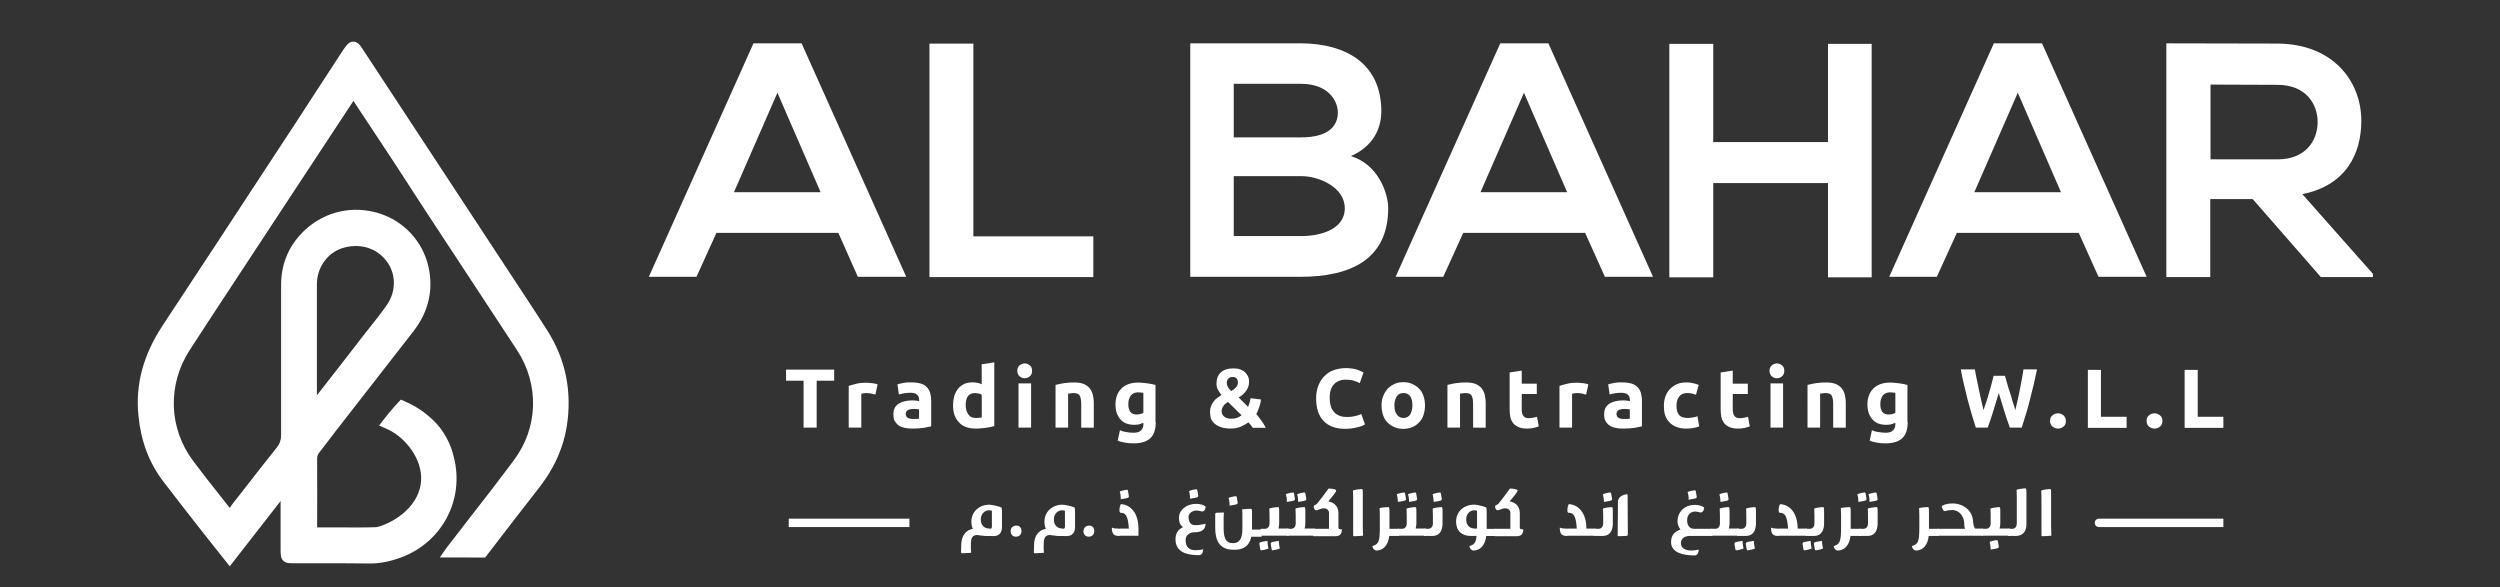 <?xml version="1.0" encoding="utf-8"?>
<!-- Generator: Adobe Illustrator 21.0.0, SVG Export Plug-In . SVG Version: 6.00 Build 0)  -->
<svg version="1.1" id="Layer_1" xmlns="http://www.w3.org/2000/svg" xmlns:xlink="http://www.w3.org/1999/xlink" x="0px" y="0px"
	 viewBox="0 0 7549 1774" style="enable-background:new 0 0 7549 1774;" xml:space="preserve">
<rect x="0" y="0" width="7549" height="1774" fill="#333333" stroke="none"/>
<style type="text/css">
	.st0{fill:#FFFFFF;}
</style>
<g>
	<g>
		<path class="st0" d="M2531.5,703.2h-368.1L2103,835.9h-143.8l316-705h145.3l316,705h-146.1L2531.5,703.2z M2347.5,280
			l-131.2,300.3h261.6L2347.5,280z"/>
		<path class="st0" d="M2939.2,131.7v582h362.2v123h-494.8v-705L2939.2,131.7L2939.2,131.7z"/>
		<path class="st0" d="M4171,335.8c0,54.4-26.1,106.6-91.7,135.6c82.7,25.3,112.5,112.5,112.5,157.2
			c0,157.2-117.7,207.2-263.8,207.2c-111.8,0-222.8,0-333.9,0v-705c111,0,222.8,0,333.9,0C4067.4,131.7,4171,194.3,4171,335.8z
			 M3725.4,414.8h203.4c83.5,0,111-35,111-75.3c0-32-26.1-86.4-111-86.4h-203.4V414.8z M3725.4,712.9h203.4
			c54.4,0,131.9-17.9,131.9-84.2c0-63.3-77.5-96.9-131.9-96.9h-203.4V712.9z"/>
		<path class="st0" d="M4786.5,703.2h-368.1L4358,835.9h-143.8l316-705h145.3l316,705h-145.3L4786.5,703.2z M4601.7,280
			l-131.2,300.3h261.6L4601.7,280z"/>
		<path class="st0" d="M5519.8,837.4V552.7h-346.5v284.7h-132.6v-705h132.6V429h346.5V132.4h131.9v705H5519.8z"/>
		<path class="st0" d="M6277,703.2h-368.1l-60.4,132.6h-143.8l316-705h145.3l316,705h-145.3L6277,703.2z M6092.9,280l-131.2,300.3
			h261.6L6092.9,280z"/>
		<path class="st0" d="M7166,836.6h-158l-205.7-235.5h-128.2v235.5h-132.6V130.9c111.8,0,223.6,0.7,335.3,0.7
			c166.2,0.7,253.4,111.8,253.4,233.3c0,96.9-44,194.5-178.1,221.3l213.1,240.7v9.7H7166z M6674.9,255.4v225.8h202.7
			c84.2,0,120.7-56.6,120.7-112.5c0-56.6-37.3-112.5-120.7-112.5L6674.9,255.4L6674.9,255.4z"/>
	</g>
	<g>
		<path class="st0" d="M2518.9,1116.1v33.5h-52.9v141.6h-39.5v-141.6h-52.9v-33.5H2518.9z"/>
		<path class="st0" d="M2643.3,1191.4c-3.7-0.7-7.5-1.5-11.9-3c-4.5-0.7-9.7-1.5-14.9-1.5c-2.2,0-5.2,0-8.2,0.7
			c-3,0.7-6,0.7-7.5,1.5v102.1h-38v-125.9c6.7-2.2,14.9-4.5,23.8-6.7c8.9-2.2,19.4-3,30.6-3c2.2,0,4.5,0,7.5,0.7c3,0,6,0.7,8.9,0.7
			c3,0.7,6,0.7,8.9,1.5s5.2,1.5,7.5,2.2L2643.3,1191.4z"/>
		<path class="st0" d="M2753.6,1154.8c11.2,0,20.1,1.5,27.6,3.7c7.5,2.2,13.4,6,17.9,11.2c4.5,4.5,7.5,10.4,9.7,17.1
			c1.5,6.7,3,14.2,3,22.4v78.2c-5.2,1.5-12.7,2.2-22.4,4.5c-9.7,1.5-21.6,2.2-35,2.2c-8.9,0-16.4-0.7-23.1-2.2
			c-6.7-1.5-12.7-3.7-17.9-7.5c-5.2-3.7-8.9-8.2-11.9-13.4c-3-5.2-3.7-12.7-3.7-20.9c0-7.5,1.5-14.2,4.5-19.4
			c3-5.2,7.5-9.7,12.7-12.7c5.2-3,11.2-5.2,17.9-6.7c6.7-1.5,13.4-2.2,20.9-2.2c5.2,0,8.9,0,12.7,0.7s6.7,0.7,8.9,1.5v-3.7
			c0-6.7-2.2-11.9-6-15.6c-3.7-3.7-10.4-6-20.1-6c-6.7,0-12.7,0.7-18.6,1.5s-11.9,2.2-16.4,3.7l-4.5-30.6c2.2-0.7,5.2-1.5,8.2-2.2
			c3-0.7,6.7-1.5,10.4-2.2c3.7-0.7,8.2-0.7,11.9-1.5C2744.7,1154.8,2749.1,1154.8,2753.6,1154.8z M2756.6,1265.1c3.7,0,7.5,0,10.4,0
			c3.7,0,6-0.7,8.2-0.7v-28.3c-1.5,0-3.7-0.7-6.7-0.7c-3,0-6-0.7-8.2-0.7c-3.7,0-6.7,0-9.7,0.7c-3,0.7-6,1.5-8.2,2.2
			c-2.2,1.5-4.5,3-5.2,4.5c-1.5,2.2-2.2,4.5-2.2,7.5c0,6,2.2,9.7,6,11.9C2743.9,1263.6,2749.9,1265.1,2756.6,1265.1z"/>
		<path class="st0" d="M3001.7,1286.7c-3.7,0.7-7.5,2.2-11.9,3c-4.5,0.7-8.9,1.5-14.2,2.2c-5.2,0.7-9.7,1.5-14.9,1.5
			c-5.2,0.7-9.7,0.7-14.2,0.7c-11.2,0-20.9-1.5-29.1-4.5c-8.9-3-15.6-7.5-21.6-14.2c-6-6-10.4-13.4-13.4-21.6
			c-3-8.2-4.5-17.9-4.5-29.1c0-10.4,1.5-20.9,3.7-29.1c3-8.9,6.7-16.4,11.9-22.4c5.2-6,11.2-10.4,18.6-14.2c7.5-3,15.6-4.5,25.3-4.5
			c5.2,0,9.7,0.7,14.2,1.5c4.5,0.7,8.2,2.2,12.7,4.5v-60.4l38-6v192.3L3001.7,1286.7L3001.7,1286.7z M2916,1223.4
			c0,11.9,3,20.9,8.2,28.3c5.2,7.5,12.7,10.4,23.1,10.4c3.7,0,6.7,0,9.7-0.7c3,0,5.2-0.7,7.5-0.7v-68.6c-2.2-1.5-5.2-3-8.9-3.7
			s-7.5-1.5-11.2-1.5C2925,1186.9,2916,1199.5,2916,1223.4z"/>
		<path class="st0" d="M3116.5,1119.8c0,6.7-2.2,12.7-6.7,16.4c-4.5,3.7-9.7,6-15.6,6s-11.2-2.2-15.6-6c-4.5-3.7-6.7-9.7-6.7-16.4
			c0-6.7,2.2-12.7,6.7-16.4c4.5-3.7,9.7-6,15.6-6c6,0,11.2,2.2,15.6,6C3114.3,1107.1,3116.5,1112.4,3116.5,1119.8z M3113.5,1291.2
			h-38v-133.4h38V1291.2z"/>
		<path class="st0" d="M3187.3,1162.3c6.7-1.5,14.9-3.7,24.6-5.2c10.4-1.5,20.9-2.2,32-2.2s20.9,1.5,28.3,4.5
			c7.5,3,13.4,7.5,17.9,12.7c4.5,5.2,7.5,11.9,9.7,19.4c1.5,7.5,3,15.6,3,24.6v75.3h-38v-70.8c0-11.9-1.5-20.9-4.5-26.1
			c-3-5.2-8.9-7.5-17.9-7.5c-3,0-5.2,0-8.9,0.7c-3.7,0.7-6,0.7-8.2,0.7v102.8h-38L3187.3,1162.3L3187.3,1162.3z"/>
		<path class="st0" d="M3489.9,1274.8c0,21.6-5.2,38-16.4,48.4c-11.2,10.4-28.3,15.6-51.4,15.6c-8.2,0-16.4-0.7-24.6-2.2
			c-8.2-1.5-15.6-3-22.4-6l6.7-31.3c6,2.2,11.9,4.5,18.6,5.2c6.7,1.5,14.2,2.2,22.4,2.2c10.4,0,18.6-2.2,23.1-7.5
			c4.5-4.5,6.7-10.4,6.7-17.9v-4.5c-3.7,1.5-8.2,3-12.7,4.5c-4.5,0.7-8.9,1.5-14.2,1.5c-18.6,0-32.8-5.2-42.5-16.4
			c-9.7-11.2-14.9-26.1-14.9-45.5c0-9.7,1.5-18.6,4.5-26.8c3-8.2,7.5-14.9,13.4-20.9c6-6,12.7-10.4,21.6-13.4
			c8.2-3,17.9-4.5,28.3-4.5c4.5,0,8.9,0,14.2,0.7c5.2,0.7,9.7,0.7,14.2,1.5c4.5,0.7,8.9,1.5,13.4,2.2c4.5,0.7,8.2,2.2,11.2,3v111.8
			H3489.9z M3407.1,1220.4c0,20.9,8.2,31.3,25.3,31.3c3.7,0,7.5-0.7,11.2-1.5s6-2.2,8.9-3.7v-60.4c-1.5,0-3.7-0.7-6.7-0.7
			c-2.2,0-5.2-0.7-8.9-0.7c-9.7,0-17.1,3-22.4,9.7C3409.4,1201.8,3407.1,1210,3407.1,1220.4z"/>
		<path class="st0" d="M3653.8,1245c0-6.7,0.7-11.9,3-17.9c1.5-5.2,4.5-10.4,7.5-14.2c3-4.5,6.7-8.2,11.2-11.2c4.5-3,8.2-6,12.7-8.9
			c-3.7-5.2-7.5-10.4-10.4-15.6c-3-6-4.5-11.9-4.5-18.6c0-14.9,4.5-26.1,13.4-34.3s21.6-11.9,37.3-11.9c8.2,0,14.9,0.7,20.9,3
			c6,2.2,11.2,5.2,14.9,8.9s6.7,8.2,8.9,12.7c2.2,4.5,3,9.7,3,15.6c0,10.4-3,19.4-8.9,27.6c-6,8.2-13.4,14.9-22.4,20.1l28.3,28.3
			c1.5-3.7,3-7.5,4.5-12.7c1.5-5.2,2.2-9.7,3-13.4l31.3,3.7c0,3-0.7,6.7-1.5,10.4c-0.7,3.7-2.2,7.5-3,11.2c-1.5,3.7-3,7.5-4.5,11.9
			c-1.5,3.7-3,7.5-5.2,10.4c5.2,6,10.4,12.7,15.6,20.1c5.2,7.5,9.7,14.2,13.4,21.6h-39.5c-1.5-2.2-3-5.2-6-8.2c-2.2-3-4.5-6-7.5-8.2
			c-6.7,5.2-14.9,9.7-23.8,13.4s-18.6,5.2-29.8,5.2c-11.9,0-21.6-1.5-29.8-4.5c-8.2-3-14.2-6.7-19.4-11.2
			c-4.5-4.5-8.2-9.7-10.4-15.6C3655.3,1256.2,3653.8,1250.2,3653.8,1245z M3688.8,1241.3c0,2.2,0.7,5.2,1.5,8.2c0.7,3,3,5.2,5.2,7.5
			c2.2,2.2,5.2,4.5,8.9,5.2c3.7,1.5,8.2,2.2,12.7,2.2c7.5,0,13.4-0.7,18.6-3c5.2-2.2,9.7-4.5,13.4-7.5l-41-40.2
			c-2.2,1.5-4.5,3-6.7,4.5c-2.2,1.5-4.5,3.7-6,6c-1.5,2.2-3.7,5.2-4.5,7.5C3689.6,1233.8,3688.8,1237.6,3688.8,1241.3z M3738,1153.3
			c0-3.7-1.5-7.5-3.7-10.4c-2.2-3-6.7-4.5-12.7-4.5c-5.2,0-9.7,1.5-12.7,5.2c-3,3-4.5,7.5-4.5,12.7c0,4.5,1.5,8.9,3.7,12.7
			c2.2,4.5,6,8.2,9.7,11.9c5.2-3,10.4-6.7,14.2-11.2C3736.5,1166,3738,1160.1,3738,1153.3z"/>
		<path class="st0" d="M4061.4,1294.9c-28.3,0-49.9-8.2-64.8-23.8c-14.9-15.6-22.4-38.8-22.4-67.8c0-14.2,2.2-27.6,6.7-38.8
			c4.5-11.2,10.4-20.9,18.6-29.1c8.2-8.2,17.1-14.2,28.3-17.9s23.1-6,35.8-6c7.5,0,14.2,0.7,20.1,1.5c6,0.7,11.2,2.2,15.6,3.7
			c4.5,1.5,8.2,3,11.2,4.5s5.2,3,6.7,3.7l-11.2,32c-5.2-3-11.9-5.2-18.6-7.5c-7.5-2.2-15.6-3-24.6-3c-6,0-11.9,0.7-17.9,3
			c-6,2.2-11.2,5.2-15.6,9.7c-4.5,4.5-8.2,10.4-10.4,17.1c-3,7.5-3.7,15.6-3.7,26.1c0,8.2,0.7,15.6,3,22.4
			c1.5,6.7,4.5,12.7,8.9,17.9c3.7,5.2,8.9,8.9,15.6,11.9c6.7,3,14.2,4.5,23.1,4.5c6,0,11.2,0,15.6-0.7c4.5-0.7,8.9-1.5,11.9-2.2
			c3.7-0.7,6.7-2.2,9.7-3c3-1.5,5.2-2.2,7.5-3l11.2,31.3c-5.2,3.7-13.4,6.7-23.8,8.9C4086.8,1293.4,4074.9,1294.9,4061.4,1294.9z"/>
		<path class="st0" d="M4302.9,1224.1c0,10.4-1.5,20.1-4.5,29.1c-3,8.9-7.5,16.4-13.4,22.4c-6,6-12.7,11.2-20.9,14.2
			c-8.2,3.7-17.1,5.2-26.8,5.2c-9.7,0-18.6-1.5-26.8-5.2c-8.2-3.7-14.9-8.2-20.9-14.2c-6-6-10.4-13.4-13.4-22.4
			c-3-8.9-4.5-18.6-4.5-29.1c0-10.4,1.5-20.1,5.2-28.3c3-8.9,8.2-15.6,13.4-22.4c6-6,12.7-10.4,20.9-14.2c8.2-3.7,16.4-5.2,26.1-5.2
			c9.7,0,18.6,1.5,26.8,5.2s14.9,8.2,20.9,14.2c6,6,10.4,13.4,13.4,22.4C4301.4,1204.8,4302.9,1213.7,4302.9,1224.1z M4264.9,1224.1
			c0-11.9-2.2-20.9-6.7-27.6c-4.5-6.7-11.2-9.7-20.1-9.7c-8.9,0-15.6,3-20.1,9.7s-7.5,15.6-7.5,27.6s2.2,20.9,7.5,27.6
			c4.5,6.7,11.2,10.4,20.1,10.4c8.9,0,14.9-3.7,20.1-10.4C4261.9,1245,4264.9,1236.1,4264.9,1224.1z"/>
		<path class="st0" d="M4370.7,1162.3c6.7-1.5,14.9-3.7,24.6-5.2c10.4-1.5,20.9-2.2,32-2.2c11.2,0,20.9,1.5,28.3,4.5
			c7.5,3,13.4,7.5,17.9,12.7c4.5,5.2,7.5,11.9,9.7,19.4c1.5,7.5,3,15.6,3,24.6v75.3h-38v-70.8c0-11.9-1.5-20.9-4.5-26.1
			c-3-5.2-8.9-7.5-17.9-7.5c-3,0-5.2,0-8.9,0.7c-3,0-6,0.7-8.2,0.7v102.8h-38L4370.7,1162.3L4370.7,1162.3z"/>
		<path class="st0" d="M4557,1125l38-6v39.5h45.5v31.3H4595v46.9c0,8.2,1.5,14.2,4.5,18.6c3,4.5,8.2,7.5,17.1,7.5
			c3.7,0,8.2-0.7,12.7-1.5s8.2-1.5,11.9-3l5.2,29.1c-4.5,1.5-9.7,3.7-14.9,4.5c-5.2,1.5-12.7,2.2-20.9,2.2
			c-10.4,0-18.6-1.5-25.3-4.5c-6.7-3-11.9-6.7-16.4-11.9c-3.7-5.2-6.7-11.2-8.2-17.9c-1.5-7.5-2.2-14.9-2.2-23.8v-111L4557,1125
			L4557,1125z"/>
		<path class="st0" d="M4789.5,1191.4c-3.7-0.7-7.5-1.5-11.9-3c-4.5-0.7-9.7-1.5-14.9-1.5c-2.2,0-5.2,0-8.2,0.7
			c-3,0.7-6,0.7-7.5,1.5v102.1h-38v-125.9c6.7-2.2,14.9-4.5,23.8-6.7c8.9-2.2,19.4-3,30.6-3c2.2,0,4.5,0,7.5,0.7c3,0,6,0.7,8.9,0.7
			c3,0.7,6,0.7,8.9,1.5s5.2,1.5,7.5,2.2L4789.5,1191.4z"/>
		<path class="st0" d="M4899.8,1154.8c11.2,0,20.1,1.5,27.6,3.7c7.5,2.2,13.4,6,17.9,11.2c4.5,4.5,7.5,10.4,9.7,17.1
			c1.5,6.7,3,14.2,3,22.4v78.2c-5.2,1.5-12.7,2.2-22.4,4.5c-9.7,1.5-21.6,2.2-35,2.2c-8.9,0-16.4-0.7-23.1-2.2
			c-6.7-1.5-12.7-3.7-17.9-7.5c-5.2-3.7-8.9-8.2-11.9-13.4c-3-5.2-3.7-12.7-3.7-20.9c0-7.5,1.5-14.2,4.5-19.4
			c3-5.2,7.5-9.7,12.7-12.7c5.2-3,11.2-5.2,17.9-6.7c6.7-1.5,13.4-2.2,20.9-2.2c5.2,0,8.9,0,12.7,0.7s6.7,0.7,8.9,1.5v-3.7
			c0-6.7-2.2-11.9-6-15.6c-3.7-3.7-10.4-6-20.1-6c-6.7,0-12.7,0.7-18.6,1.5c-6,0.7-11.9,2.2-16.4,3.7l-4.5-30.6
			c2.2-0.7,5.2-1.5,8.2-2.2c3-0.7,6.7-1.5,10.4-2.2c3.7-0.7,8.2-0.7,11.9-1.5C4890.9,1154.8,4895.3,1154.8,4899.8,1154.8z
			 M4902.8,1265.1c3.7,0,7.5,0,10.4,0c3.7,0,6-0.7,8.2-0.7v-28.3c-1.5,0-3.7-0.7-6.7-0.7c-3,0-6-0.7-8.2-0.7c-3.7,0-6.7,0-9.7,0.7
			c-3,0.7-6,1.5-8.2,2.2c-2.2,1.5-4.5,3-5.2,4.5c-1.5,2.2-2.2,4.5-2.2,7.5c0,6,2.2,9.7,6,11.9
			C4890.1,1263.6,4896.1,1265.1,4902.8,1265.1z"/>
		<path class="st0" d="M5024.3,1224.9c0-9.7,1.5-18.6,4.5-27.6c3-8.2,7.5-15.6,13.4-22.4c6-6,13.4-11.2,21.6-14.9s17.9-5.2,29.1-5.2
			c7.5,0,13.4,0.7,19.4,2.2c6,1.5,11.9,3,17.1,5.2l-8.2,29.8c-3.7-1.5-7.5-2.2-11.9-3.7c-4.5-0.7-8.9-1.5-14.2-1.5
			c-11.2,0-19.4,3.7-24.6,10.4s-8.2,16.4-8.2,27.6c0,11.9,2.2,21.6,7.5,27.6c5.2,6.7,14.2,9.7,26.8,9.7c4.5,0,9.7-0.7,14.9-1.5
			c5.2-0.7,9.7-2.2,14.2-3.7l5.2,30.6c-4.5,1.5-9.7,3.7-16.4,4.5c-6.7,1.5-14.2,2.2-21.6,2.2c-11.9,0-22.4-1.5-31.3-5.2
			c-8.9-3.7-15.6-8.2-21.6-14.9c-6-6-9.7-13.4-12.7-22.4C5025,1243.5,5024.3,1234.6,5024.3,1224.9z"/>
		<path class="st0" d="M5194.2,1125l38-6v39.5h45.5v31.3h-45.5v46.9c0,8.2,1.5,14.2,4.5,18.6c3,4.5,8.2,7.5,17.1,7.5
			c3.7,0,8.2-0.7,12.7-1.5s8.2-1.5,11.9-3l5.2,29.1c-4.5,1.5-9.7,3.7-14.9,4.5c-5.2,1.5-12.7,2.2-20.9,2.2
			c-10.4,0-18.6-1.5-25.3-4.5c-6.7-3-11.9-6.7-16.4-11.9c-3.7-5.2-6.7-11.2-8.2-17.9c-1.5-7.5-2.2-14.9-2.2-23.8v-111L5194.2,1125
			L5194.2,1125z"/>
		<path class="st0" d="M5387.9,1119.8c0,6.7-2.2,12.7-6.7,16.4c-4.5,3.7-9.7,6-15.6,6c-6,0-11.2-2.2-15.6-6
			c-4.5-3.7-6.7-9.7-6.7-16.4c0-6.7,2.2-12.7,6.7-16.4c4.5-3.7,9.7-6,15.6-6c6,0,11.2,2.2,15.6,6
			C5385.7,1107.1,5387.9,1112.4,5387.9,1119.8z M5384.2,1291.2h-38v-133.4h38V1291.2z"/>
		<path class="st0" d="M5458,1162.3c6.7-1.5,14.9-3.7,24.6-5.2c10.4-1.5,20.9-2.2,32-2.2s20.9,1.5,28.3,4.5
			c7.5,3,13.4,7.5,17.9,12.7c4.5,5.2,7.5,11.9,9.7,19.4c1.5,7.5,3,15.6,3,24.6v75.3h-38v-70.8c0-11.9-1.5-20.9-4.5-26.1
			c-3-5.2-8.9-7.5-17.9-7.5c-3,0-5.2,0-8.9,0.7c-3,0-6,0.7-8.2,0.7v102.8h-38L5458,1162.3L5458,1162.3z"/>
		<path class="st0" d="M5760.5,1274.8c0,21.6-5.2,38-16.4,48.4c-11.2,10.4-28.3,15.6-51.4,15.6c-8.2,0-16.4-0.7-24.6-2.2
			c-8.2-1.5-15.6-3-22.4-6l6.7-31.3c6,2.2,11.9,4.5,18.6,5.2c6.7,0.7,14.2,2.2,22.4,2.2c10.4,0,18.6-2.2,23.1-7.5
			c4.5-4.5,6.7-10.4,6.7-17.9v-4.5c-3.7,1.5-8.2,3-12.7,4.5c-4.5,0.7-8.9,1.5-14.2,1.5c-18.6,0-32.8-5.2-42.5-16.4
			c-9.7-11.2-14.9-26.1-14.9-45.5c0-9.7,1.5-18.6,4.5-26.8s7.5-14.9,13.4-20.9c6-6,12.7-10.4,21.6-13.4c8.2-3,17.9-4.5,28.3-4.5
			c4.5,0,8.9,0,14.2,0.7c4.5,0.7,9.7,0.7,14.2,1.5c4.5,0.7,8.9,1.5,13.4,2.2c4.5,0.7,8.2,2.2,11.2,3v111.8H5760.5z M5677.8,1220.4
			c0,20.9,8.2,31.3,25.3,31.3c3.7,0,7.5-0.7,11.2-1.5s6-2.2,8.9-3.7v-60.4c-1.5,0-3.7-0.7-6.7-0.7c-2.2,0-5.2-0.7-8.9-0.7
			c-9.7,0-17.1,3-22.4,9.7C5680,1201.8,5677.8,1210,5677.8,1220.4z"/>
		<path class="st0" d="M6054.1,1134.7c2.2,6.7,4.5,14.9,6.7,23.1c2.2,8.9,5.2,17.9,8.2,26.8c3,8.9,6,18.6,8.2,27.6
			c3,8.9,6,17.9,8.2,26.1c2.2-8.9,4.5-17.9,6.7-28.3s4.5-20.9,6.7-31.3c2.2-10.4,3.7-21.6,6-32c2.2-10.4,3.7-20.9,5.2-31.3h41
			c-6,29.1-12.7,58.9-20.9,89.4c-7.5,30.6-16.4,58.9-25.3,86.4H6069c-6-16.4-11.9-33.5-17.1-50.7c-5.2-17.9-11.2-35.8-16.4-53.7
			c-5.2,17.9-11.2,35.8-16.4,53.7c-5.2,17.9-11.2,35-17.1,50.7h-35.8c-8.9-26.8-17.1-55.9-25.3-86.4c-7.5-30.6-14.9-60.4-20.1-89.4
			h42.5c1.5,9.7,3.7,20.1,6,31.3c2.2,10.4,4.5,21.6,6.7,32c2.2,10.4,4.5,21.6,6.7,31.3c2.2,10.4,4.5,19.4,6.7,28.3
			c3-8.2,6-17.1,8.9-26.1c3-8.9,6-18.6,8.2-27.6c3-8.9,5.2-17.9,7.5-26.8c2.2-8.9,4.5-16.4,6-23.1H6054.1z"/>
		<path class="st0" d="M6238.2,1271.1c0,7.5-2.2,13.4-7.5,17.1c-4.5,3.7-10.4,6-16.4,6c-6,0-11.2-2.2-16.4-6
			c-4.5-3.7-7.5-9.7-7.5-17.1s2.2-13.4,7.5-17.1c4.5-3.7,10.4-6,16.4-6c6,0,11.2,2.2,16.4,6
			C6235.2,1257.7,6238.2,1263.6,6238.2,1271.1z"/>
		<path class="st0" d="M6421.5,1257.7v34.3h-117v-175.1h39.5v141.6h77.5V1257.7z"/>
		<path class="st0" d="M6529.6,1271.1c0,7.5-2.2,13.4-7.5,17.1c-4.5,3.7-10.4,6-16.4,6c-6,0-11.2-2.2-16.4-6
			c-4.5-3.7-7.5-9.7-7.5-17.1s2.2-13.4,7.5-17.1c4.5-3.7,10.4-6,16.4-6c6,0,11.2,2.2,16.4,6
			C6527.4,1257.7,6529.6,1263.6,6529.6,1271.1z"/>
		<path class="st0" d="M6713.7,1257.7v34.3h-117v-175.1h39.5v141.6h77.5V1257.7z"/>
	</g>
	<g>
		<g>
			<path class="st0" d="M2977.2,1618.4c-3,0-6,0-8.9-0.7c-10.4-0.7-16.4-2.2-17.1-2.2c-15.6,0-19.4,9.7-19.4,27.6
				c0,22.4-0.7,4.5,0.7,26.1c-8.2,0.7-23.8,1.5-26.8,1.5c-2.2,0-3.7-0.7-3.7-3.7l0.7-20.1c0-35.8,20.1-47.7,35-49.9
				c-3-6-4.5-13.4-4.5-21.6c0-30.6,23.8-51.4,54.4-51.4c7.5,0,30.6,5.2,35.8,8.2c1.5,0.7,2.2,3.7,2.2,12.7v46.2
				c0,26.8-19.4,27.6-25.3,27.6L2977.2,1618.4L2977.2,1618.4z M2990.6,1596.7c6,0,4.5-11.2,4.5-11.2v-43.2c-2.2-0.7-5.2-1.5-8.9-1.5
				c-11.9,0-24.6,10.4-24.6,27.6c0,18.6,11.2,27.6,26.1,27.6L2990.6,1596.7L2990.6,1596.7z"/>
			<path class="st0" d="M3069.6,1587.1c9.7,0,14.9,7.5,14.9,16.4c0,10.4-6.7,17.1-17.1,17.1c-7.5,0-15.6-5.2-15.6-16.4
				C3051.7,1594.5,3057.6,1587.1,3069.6,1587.1L3069.6,1587.1z"/>
			<path class="st0" d="M3197,1618.4c-3,0-6,0-8.9-0.7c-10.4-0.7-16.4-2.2-17.1-2.2c-15.6,0-19.4,9.7-19.4,27.6
				c0,22.4-0.7,4.5,0.7,26.1c-8.2,0.7-23.8,1.5-26.8,1.5c-2.2,0-3.7-0.7-3.7-3.7l0.7-20.1c0-35.8,20.1-47.7,35.8-49.9
				c-3-6-4.5-13.4-4.5-21.6c0-30.6,23.8-51.4,54.4-51.4c7.5,0,30.6,5.2,35.8,8.2c1.5,0.7,2.2,3.7,2.2,12.7v46.2
				c0,26.8-19.4,27.6-25.3,27.6L3197,1618.4L3197,1618.4z M3211.2,1596.7c6,0,4.5-11.2,4.5-11.2v-43.2c-2.2-0.7-5.2-1.5-8.9-1.5
				c-11.9,0-24.6,10.4-24.6,27.6c0,18.6,11.2,27.6,26.1,27.6L3211.2,1596.7L3211.2,1596.7z"/>
			<path class="st0" d="M3289.4,1587.1c9.7,0,14.9,7.5,14.9,16.4c0,10.4-6.7,17.1-17.1,17.1c-7.5,0-15.6-5.2-15.6-16.4
				C3272.3,1594.5,3277.5,1587.1,3289.4,1587.1L3289.4,1587.1z"/>
			<path class="st0" d="M3380.3,1618.4c-17.1,0-22.4-5.2-23.1-24.6l0.7-0.7c5.2,4.5,33.5,3,50.7,3c-2.2-41-11.2-47.7-24.6-47.7
				c-3,0-3.7-3.7-3.7-8.2c0-6,2.2-17.9,5.2-17.9c29.8,2.2,52.2,28.3,52.2,73.8v21.6h-57.4V1618.4z M3381.1,1484.2
				c6-3,22.4-6,23.1-5.2c1.5,0.7,2.2,3,4.5,19.4c0,0.7,0,2.2-0.7,3c-1.5,3-11.2,3.7-23.8,6
				C3384.8,1496.9,3382.6,1488.7,3381.1,1484.2"/>
			<path class="st0" d="M3632.9,1659.3c0,8.2-3.7,17.1-11.9,17.1c-33.5,0-71.5-6.7-71.5-48.4c0-17.1,7.5-29.1,23.1-36.5
				c-8.2-4.5-12.7-14.2-12.7-27.6c0-23.8,22.4-42.5,52.2-42.5c14.2,0,24.6,4.5,28.3,8.2c0,6-2.2,14.9-11.2,14.9
				c-4.5-1.5-11.2-3-15.6-3c-13.4,0-24.6,8.9-24.6,18.6c0,36.5,30.6,24.6,50.7,21.6l0.7,0.7c-0.7,16.4-11.2,23.1-26.8,24.6h-2.2
				h-2.2c-15.6,0-29.1,7.5-29.1,23.8c0,23.8,13.4,30.6,30.6,30.6c8.2,0,18.6-1.5,22.4-3V1659.3z M3590.5,1482.7c6-3,22.4-6,23.1-5.2
				c1.5,0.7,2.2,3,4.5,19.4c0,0.7,0,2.2-0.7,3c-1.5,3-11.2,3.7-23.8,6C3593.4,1495.4,3592,1487.9,3590.5,1482.7"/>
			<path class="st0" d="M3779,1618.4c-6,29.1-21.6,41.7-52.9,41.7c-26.8,0-56.6-8.9-56.6-66.3v-40.2c0-4.5,1.5-5.2,4.5-5.2
				c6-0.7,17.1-0.7,21.6-0.7c0,3.7-0.7,8.9-0.7,14.9v33.5c0,36.5,11.9,44,28.3,44c13.4,0,28.3-6,28.3-42.5v-46.2
				c0-6.7-0.7-11.2-0.7-13.4c4.5-0.7,20.9-1.5,25.3-1.5c4.5,0,4.5,2.2,4.5,12.7v49.9h29.1v21.6H3779L3779,1618.4L3779,1618.4z
				 M3709.7,1503.6c6-3,22.4-6,23.1-5.2c1.5,0.7,2.2,3,4.5,19.4c0,0.7,0,2.2-0.7,3c-1.5,3-11.2,3.7-23.8,6
				C3713.4,1516.3,3711.2,1508.1,3709.7,1503.6"/>
			<path class="st0" d="M3807.3,1661.6c-1.5-0.7-2.2-3-4.5-19.4c0-0.7,0-2.2,0.7-3c1.5-3,11.2-3.7,23.8-6c0,10.4,2.2,18.6,3,23.1
				C3824.5,1659.3,3808.1,1662.3,3807.3,1661.6 M3806.6,1618.4v-21.6h12.7c8.2,0,14.2-6,14.2-16.4v-23.1c0-11.9-0.7-17.1-0.7-21.6
				c4.5-2.2,20.1-4.5,25.3-4.5c3.7,0,4.5,0.7,4.5,13.4v35c0,5.2-0.7,11.2-2.2,16.4h30.6v21.6h-84.2L3806.6,1618.4L3806.6,1618.4z
				 M3841.6,1661.6c-1.5-0.7-2.2-3-4.5-19.4c0-0.7,0-2.2,0.7-3c1.5-3,11.2-3.7,23.8-6c0,10.4,2.2,18.6,3,23.1
				C3858,1659.3,3842.3,1662.3,3841.6,1661.6"/>
			<path class="st0" d="M3882.6,1492.4c6-3,22.4-6,23.1-5.2c1.5,0.7,2.2,3,4.5,19.4c0,0.7,0,2.2-0.7,3c-1.5,3-11.2,3.7-23.8,6
				C3886.3,1505.1,3884.1,1496.9,3882.6,1492.4 M3885.6,1618.4v-21.6h12.7c8.2,0,14.2-6,14.2-16.4v-23.1c0-11.9-0.7-17.1-0.7-21.6
				c4.5-2.2,20.1-4.5,25.3-4.5c3.7,0,4.5,0.7,4.5,13.4v35c0,5.2-0.7,11.2-2.2,16.4h30.6v21.6h-84.2L3885.6,1618.4L3885.6,1618.4z
				 M3916.9,1492.4c6-3,22.4-6,23.1-5.2c1.5,0.7,2.2,3,4.5,19.4c0,0.7,0,2.2-0.7,3c-1.5,3-11.2,3.7-23.8,6
				C3919.9,1505.1,3918.4,1496.9,3916.9,1492.4"/>
			<path class="st0" d="M3965.3,1618.4v-21.6h47.7v-49.2c-0.7-7.5-6.7-12.7-15.6-12.7c-9.7,0-17.9,6-21.6,6c-7.5,0-8.9-7.5-8.9-13.4
				c3-2.2,6-3.7,9.7-6c11.9-14.9,24.6-31.3,35-46.2c5.2,0,23.1,0.7,23.1,6c0,5.2-14.9,21.6-23.8,32.8c15.6,2.2,30.6,13.4,30.6,35
				v44.7c0,2.2,2.2,4.5,7.5,4.5c0.7,0,2.2,0,3,0v0.7c0,12.7-6,20.1-19.4,20.1h-67.1V1618.4z"/>
			<path class="st0" d="M4086,1502.8c0-11.9-0.7-17.1-0.7-21.6c4.5-2.2,20.1-4.5,25.3-4.5c3.7,0,4.5,0.7,4.5,13.4v99.9
				c0,10.4,0.7,21.6,0.7,27.6c-4.5,0.7-23.8,1.5-26.8,1.5c-2.2,0-3-0.7-3-3V1502.8z"/>
			<path class="st0" d="M4194.8,1618.4c-1.5,13.4-5.2,23.1-11.2,30.6c-8.2,10.4-19.4,13.4-26.8,13.4c-6,0-11.2-5.2-12.7-12.7v-0.7
				c17.9-6,22.4-11.2,22.4-55.1v-37.3c0-12.7-0.7-18.6-0.7-22.4c5.2-1.5,20.9-3,25.3-3c3.7,0,4.5,0.7,4.5,13.4v52.2h29.1v21.6
				L4194.8,1618.4L4194.8,1618.4z"/>
			<path class="st0" d="M4217.9,1492.4c6-3,22.4-6,23.1-5.2c1.5,0.7,2.2,3,4.5,19.4c0,0.7,0,2.2-0.7,3c-1.5,3-11.2,3.7-23.8,6
				C4220.9,1505.1,4218.7,1496.9,4217.9,1492.4 M4220.9,1618.4v-21.6h12.7c8.2,0,14.2-6,14.2-16.4v-23.1c0-11.9-0.7-17.1-0.7-21.6
				c4.5-2.2,20.1-4.5,25.3-4.5c3.7,0,4.5,0.7,4.5,13.4v35c0,5.2-0.7,11.2-2.2,16.4h30.6v21.6h-84.2L4220.9,1618.4L4220.9,1618.4z
				 M4251.5,1492.4c6-3,22.4-6,23.1-5.2c1.5,0.7,2.2,3,4.5,19.4c0,0.7,0,2.2-0.7,3c-1.5,3-11.2,3.7-23.8,6
				C4255.2,1505.1,4253,1496.9,4251.5,1492.4"/>
			<path class="st0" d="M4299.9,1618.4v-21.6h12.7c8.2,0,14.2-6,14.2-16.4v-23.1c0-11.9-0.7-17.1-0.7-21.6
				c4.5-2.2,20.1-4.5,25.3-4.5c3.7,0,4.5,0.7,4.5,13.4v35c0,14.9-3.7,38.8-31.3,38.8H4299.9z M4326,1492.4c6-3,22.4-6,23.1-5.2
				c1.5,0.7,2.2,3,4.5,19.4c0,0.7,0,2.2-0.7,3c-1.5,3-11.2,3.7-23.8,6C4329,1505.1,4326.7,1496.9,4326,1492.4"/>
			<path class="st0" d="M4487.7,1618.4c-1.5,13.4-5.2,23.1-11.2,30.6c-8.2,10.4-19.4,13.4-26.8,13.4c-6,0-11.2-5.2-12.7-12.7v-0.7
				c13.4-4.5,20.1-8.9,21.6-30.6h-17.1c-27.6,0-44.7-15.6-44.7-43.2c0-30.6,23.8-51.4,54.4-51.4c7.5,0,30.6,5.2,35.8,8.2
				c1.5,0.7,2.2,3.7,2.2,12.7v52.2h28.3v21.6H4487.7z M4460.1,1542.3c-2.2-0.7-5.2-1.5-8.2-1.5c-12.7,0-24.6,10.4-24.6,27.6
				c0,18.6,11.2,27.6,26.1,27.6h6.7V1542.3L4460.1,1542.3z"/>
			<path class="st0" d="M4513,1618.4v-21.6h47.7v-49.2c-0.7-7.5-6.7-12.7-15.6-12.7c-9.7,0-17.9,6-21.6,6c-7.5,0-8.9-7.5-8.9-13.4
				c3-2.2,6-3.7,9.7-6c11.9-14.9,24.6-31.3,35-46.2c5.2,0,23.1,0.7,23.1,6c0,5.2-14.9,21.6-23.8,32.8c15.6,2.2,30.6,13.4,30.6,35
				v44.7c0,2.2,2.2,4.5,7.5,4.5c0.7,0,2.2,0,3,0v0.7c0,12.7-6,20.1-19.4,20.1H4513V1618.4z"/>
			<path class="st0" d="M4732.9,1618.4c-17.1,0-22.4-5.2-23.1-24.6l0.7-0.7c5.2,4.5,33.5,3,50.7,3c-2.2-41-11.2-47.7-24.6-47.7
				c-3,0-3.7-3.7-3.7-8.2c0-6,2.2-17.9,5.2-17.9c29.8,2.2,52.2,28.3,52.2,73.8h28.3v21.6h-85.7V1618.4z"/>
			<path class="st0" d="M4814.1,1618.4v-21.6h12.7c8.2,0,14.2-6,14.2-16.4v-23.1c0-11.9-0.7-17.1-0.7-21.6
				c4.5-2.2,20.1-4.5,25.3-4.5c3.7,0,4.5,0.7,4.5,13.4v35c0,14.9-3.7,38.8-31.3,38.8H4814.1z M4840.2,1492.4c6-3,22.4-6,23.1-5.2
				c1.5,0.7,2.2,3,4.5,19.4c0,0.7,0,2.2-0.7,3c-1.5,3-11.2,3.7-23.8,6C4843.2,1505.1,4840.9,1496.9,4840.2,1492.4"/>
			<path class="st0" d="M4914.7,1493.9c0,14.2,0.7,102.1,0.7,119.2c0,4.5-1.5,5.2-6,5.2c-8.2,0.7-20.9,0.7-24.6,0.7
				c0-11.2,0.7-57.4,0.7-99.1c-2.2-20.1,15.6-26.1,27.6-27.6L4914.7,1493.9z"/>
			<path class="st0" d="M5100.3,1618.4c-13.4,0.7-24.6,7.5-24.6,21.6c0,14.9,13.4,22.4,30.6,22.4c8.2,0,18.6-1.5,22.4-3l0.7,0.7
				c0,8.2-3.7,17.1-11.9,17.1c-33.5,0-71.5-7.5-71.5-40.2c0-19.4,8.9-31.3,28.3-38c-4.5-6-8.9-15.6-8.9-23.8
				c0-30.6,22.4-50.7,52.2-50.7c14.2,0,24.6,4.5,28.3,8.2c0,6-3,14.9-11.2,14.9c-4.5-1.5-11.2-3-15.6-3c-13.4,0-24.6,8.9-24.6,26.8
				c0,16.4,8.9,25.3,20.1,25.3h55.9v21.6H5100.3z M5095.8,1485.7c6-3,22.4-6,23.1-5.2c1.5,0.7,2.2,3,4.5,19.4c0,0.7,0,2.2-0.7,3
				c-1.5,3-11.2,3.7-23.8,6C5099.5,1498.4,5097.3,1490.2,5095.8,1485.7"/>
			<path class="st0" d="M5166.6,1618.4v-21.6h12.7c8.2,0,14.2-6,14.2-16.4v-23.1c0-11.9-0.7-17.1-0.7-21.6
				c4.5-2.2,20.1-4.5,25.3-4.5c3.7,0,4.5,0.7,4.5,13.4v35c0,5.2-0.7,11.2-2.2,16.4h30.6v21.6h-84.2L5166.6,1618.4L5166.6,1618.4z
				 M5191.9,1492.4c6-3,22.4-6,23.1-5.2c1.5,0.7,2.2,3,4.5,19.4c0,0.7,0,2.2-0.7,3c-1.5,3-11.2,3.7-23.8,6
				C5194.9,1505.1,5193.4,1496.9,5191.9,1492.4"/>
			<path class="st0" d="M5241.9,1661.6c-1.5-0.7-2.2-3-4.5-19.4c0-0.7,0-2.2,0.7-3c1.5-3,11.2-3.7,23.8-6c0,10.4,2.2,18.6,3,23.1
				C5259,1659.3,5242.6,1662.3,5241.9,1661.6 M5246.3,1618.4v-21.6h12.7c8.2,0,14.2-6,14.2-16.4v-23.1c0-11.9-0.7-17.1-0.7-21.6
				c4.5-2.2,20.1-4.5,25.3-4.5c3.7,0,4.5,0.7,4.5,13.4v35c0,14.9-3.7,38.8-31.3,38.8H5246.3z M5276.1,1661.6
				c-1.5-0.7-2.2-3-4.5-19.4c0-0.7,0-2.2,0.7-3c1.5-3,11.2-3.7,23.8-6c0,10.4,2.2,18.6,3,23.1
				C5293.3,1659.3,5276.9,1662.3,5276.1,1661.6"/>
			<path class="st0" d="M5370.8,1618.4c-17.1,0-22.4-5.2-23.1-24.6l0.7-0.7c5.2,4.5,33.5,3,50.7,3c-2.2-41-11.2-47.7-24.6-47.7
				c-3,0-3.7-3.7-3.7-8.2c0-6,2.2-17.9,5.2-17.9c29.8,2.2,52.2,28.3,52.2,73.8h28.3v21.6h-85.7V1618.4z"/>
			<path class="st0" d="M5447.5,1661.6c-1.5-0.7-2.2-3-4.5-19.4c0-0.7,0-2.2,0.7-3c1.5-3,11.2-3.7,23.8-6c0,10.4,2.2,18.6,3,23.1
				C5464.7,1659.3,5449,1662.3,5447.5,1661.6 M5452,1618.4v-21.6h12.7c8.2,0,14.2-6,14.2-16.4v-23.1c0-11.9-0.7-17.1-0.7-21.6
				c4.5-2.2,20.1-4.5,25.3-4.5c3.7,0,4.5,0.7,4.5,13.4v35c0,14.9-3.7,38.8-31.3,38.8H5452z M5481.8,1661.6c-1.5-0.7-2.2-3-4.5-19.4
				c0-0.7,0-2.2,0.7-3c1.5-3,11.2-3.7,23.8-6c0,10.4,2.2,18.6,3,23.1C5499,1659.3,5482.6,1662.3,5481.8,1661.6"/>
			<path class="st0" d="M5587.6,1618.4c-1.5,13.4-5.2,23.1-11.2,30.6c-8.2,10.4-19.4,13.4-26.8,13.4c-6,0-11.2-5.2-12.7-12.7v-0.7
				c17.9-6,22.4-11.2,22.4-55.1v-37.3c0-12.7-0.7-18.6-0.7-22.4c5.2-1.5,20.9-3,25.3-3c3.7,0,4.5,0.7,4.5,13.4v52.2h29.1v21.6
				L5587.6,1618.4L5587.6,1618.4z"/>
			<path class="st0" d="M5608.5,1492.4c6-3,22.4-6,23.1-5.2c1.5,0.7,2.2,3,4.5,19.4c0,0.7,0,2.2-0.7,3c-1.5,3-11.2,3.7-23.8,6
				C5611.5,1505.1,5610,1496.9,5608.5,1492.4 M5613.7,1618.4v-21.6h12.7c8.2,0,14.2-6,14.2-16.4v-23.1c0-11.9-0.7-17.1-0.7-21.6
				c4.5-2.2,20.1-4.5,25.3-4.5c3.7,0,4.5,0.7,4.5,13.4v35c0,14.9-3.7,38.8-31.3,38.8H5613.7z M5642,1492.4c6-3,22.4-6,23.1-5.2
				c1.5,0.7,2.2,3,4.5,19.4c0,0.7,0,2.2-0.7,3c-1.5,3-11.2,3.7-23.8,6C5645.8,1505.1,5643.5,1496.9,5642,1492.4"/>
			<path class="st0" d="M5823.9,1618.4c-1.5,13.4-5.2,23.1-11.2,30.6c-8.2,10.4-19.4,13.4-26.8,13.4c-6,0-11.2-5.2-12.7-12.7v-0.7
				c17.9-6,22.4-11.2,22.4-55.1v-37.3c0-12.7-0.7-18.6-0.7-22.4c5.2-1.5,20.9-3,25.3-3c3.7,0,4.5,0.7,4.5,13.4v52.2h29.1v21.6
				L5823.9,1618.4L5823.9,1618.4z"/>
			<path class="st0" d="M5850,1618.4v-21.6h84.2c-1.5-0.7-3-8.2-3-16.4c0-17.1-11.9-40.2-36.5-40.2c-8.2,0-17.1,1.5-20.1,3
				c-2.2,0.7-3.7,0-5.2-0.7c-2.2-1.5-6-10.4-6-13.4c3-4.5,15.6-8.9,32-8.9c32,0,61.1,20.1,62.6,55.1c0,4.5,3,20.9,7.5,20.9h22.4
				v21.6H5850L5850,1618.4L5850,1618.4z"/>
			<path class="st0" d="M5984.1,1618.4v-21.6h12.7c8.2,0,14.2-6,14.2-16.4v-23.1c0-11.9-0.7-17.1-0.7-21.6
				c4.5-2.2,20.1-4.5,25.3-4.5c3.7,0,4.5,0.7,4.5,13.4v35c0,5.2-0.7,11.2-2.2,16.4h30.6v21.6h-84.2V1618.4L5984.1,1618.4z
				 M6007.9,1636.2c6-3,22.4-6,23.1-5.2c1.5,0.7,2.2,3,4.5,19.4c0,0.7,0,2.2-0.7,3c-1.5,3-11.2,3.7-23.8,6
				C6010.9,1648.9,6009.4,1640.7,6007.9,1636.2"/>
			<path class="st0" d="M6063.8,1618.4v-21.6h12.7c6.7,0,13.4-4.5,13.4-17.1v-79c0-11.9-0.7-17.1-0.7-21.6
				c4.5-2.2,20.1-4.5,25.3-4.5c3.7,0,4.5,0.7,4.5,13.4v94.6c0,20.1-8.9,35-31.3,35.8H6063.8z"/>
			<path class="st0" d="M6164.4,1502.8c0-11.9-0.7-17.1-0.7-21.6c4.5-2.2,20.1-4.5,25.3-4.5c3.7,0,4.5,0.7,4.5,13.4v99.9
				c0,10.4,0.7,21.6,0.7,27.6c-4.5,0.7-23.8,1.5-26.8,1.5c-2.2,0-3-0.7-3-3V1502.8z"/>
		</g>
	</g>
	<path class="st0" d="M6713.7,1566.2h-375.6c-7.5,0-12.7,6-12.7,12.7c0,7.5,6,12.7,12.7,12.7h375.6V1566.2z"/>
	<rect x="2381.7" y="1566.2" class="st0" width="364.4" height="25.3"/>
</g>
<g>
	<g>
		<path class="st0" d="M1638,1002.1c-27.6-44-56.6-87.2-85-130.4c-154.3-235.5-309.3-471-464.3-706.5c-4.5-6.7-8.9-13.4-14.2-20.1
			c-4.5-6.7-10.4-6.7-15.6,0c-3,3.7-5.2,7.5-8.2,11.2c-71.5,109.5-143.1,219.1-214.6,328.6c-111,168.4-221.3,337.6-333.1,506
			c-52.9,79.7-80.5,165.4-70.8,262.3c7.5,69.3,29.1,133.4,70.8,188.5c42.5,56.6,86.4,111.8,130.4,168.4c18.6,24.6,38,48.4,58.9,74.5
			c55.9-71.5,110.3-140.8,164.7-210.2c2.2,0.7,3.7,1.5,6,2.2v15.6c0,54.4,0,108.8,0,163.9c0,31.3-0.7,29.1,30.6,29.1
			c73,0,145.3-0.7,218.3,0c31.3,0.7,61.1-5.2,90.2-16.4c117.7-42.5,183.3-163.9,152-284.7c-3.7-15.6-11.9-46.2-35.8-78.2
			c-18.6-25.3-38-40.2-49.9-48.4c-20.9-15.6-41-25.3-55.9-32c-7.5,8.2-15.6,17.1-23.1,26.8c-7.5,8.9-14.9,17.9-20.9,26.1
			c5.2,2.2,12.7,6,20.9,10.4c52.2,30.6,106.6,102.8,93.2,178.1c-17.1,96.1-125.2,138.6-149.8,139.4c-58.1,2.2-116.3,0-174.4,0.7
			c-14.2,0-19.4-5.2-19.4-19.4c0-68.6,0-136.4,0-204.9c0-11.2,3.7-20.9,11.2-29.8c17.1-20.1,32-41.7,48.4-62.6
			c79-101.3,157.2-202,236.2-303.3c41.7-53.7,55.9-115.5,41-180.3c-35-153.5-226.5-211.6-344.3-104.3
			c-46.2,41.7-69.3,93.9-69.3,157.2c0.7,151.3,0,301.8,0.7,453.1c0,17.9-4.5,32.8-16.4,46.9c-44.7,55.9-88.7,113.3-132.6,169.9
			c-6.7,8.9-11.9,19.4-23.8,26.1c-41-52.9-82.7-103.6-121.5-155.7c-78.2-105.1-81.2-243.7-10.4-353.2c21.6-32.8,42.5-65.6,64.1-98.4
			c143.1-218.3,286.9-435.9,430-653.6c3.7-6,5.2-13.4,12.7-15.6c6,2.2,7.5,8.2,10.4,12.7c41,61.9,82,124.5,123,187
			C1322.8,669,1448,859,1572.4,1049c70.8,108.1,67.8,245.2-10.4,350.3c-64.8,86.4-131.9,171.4-198.2,257.1c-3,3.7-6,6.7-8.2,10.4
			h102.1c52.9-69.3,105.8-137.9,159.5-206.4c57.4-73,85.7-154.3,85-247.4C1701.4,1135.5,1679,1066.2,1638,1002.1z M941.2,856.8
			c0-56.6,35-105.8,87.2-123c54.4-17.9,114.8-4.5,152,44c32,42.5,34.3,102.8,1.5,150.5c-23.1,33.5-49.2,65.6-73.8,97.6
			c-49.2,64.1-99.1,127.4-149,190.8c-4.5,5.2-6,13.4-14.2,14.9c-5.2-3.7-3-8.2-3-12.7C941.2,1098.2,940.5,977.5,941.2,856.8z"/>
		<path class="st0" d="M693.8,1710l-32-40.2c-13.4-17.1-26.8-33.5-39.5-49.9c-11.9-15.6-23.8-30.6-35.8-45.5
			c-31.3-40.2-63.3-81.2-94.6-122.2c-41.7-55.1-66.3-120-73.8-196.7c-9.7-93.9,14.2-183.3,73-272.7
			c108.1-163.9,219.8-333.9,332.4-506c47.7-72.3,95.4-145.3,141.6-216.9c24.6-37.3,48.4-74.5,73-111.8c3-4.5,6-8.2,8.9-11.9
			c7.5-8.9,14.9-11.2,20.1-10.4c5.2,0,13.4,2.2,20.1,11.2c4.5,6,8.9,12.7,14.2,20.9c155,235.5,309.3,471,464.3,706.5l3,4.5
			c26.8,41,55.1,83.5,82,125.9c44,68.6,65.6,140.1,66.3,219.1c0.7,96.9-28.3,180.3-87.9,257.1c-48.4,61.9-100.6,129.7-159.5,206.4
			l-4.5,6H1328l17.1-24.6c2.2-3,4.5-5.2,6-8.2c0.7-1.5,2.2-2.2,3-3.7c21.6-28.3,44-56.6,65.6-85c44-55.9,88.7-114,131.9-172.1
			c73.8-98.4,77.5-228.8,9.7-332.4c-93.2-142.3-187.8-286.2-279.5-425.5l-93.9-144.6c-40.2-61.1-80.5-122.2-120.7-182.6
			c-143.1,217.6-286.9,435.2-430,653.6c-21.6,32.8-42.5,65.6-64.1,98.4c-67.8,104.3-64.1,235.5,9.7,334.6
			c26.8,35.8,53.7,70.1,82.7,106.6c9.7,11.9,18.6,23.8,28.3,35.8c1.5-1.5,2.2-3,3.7-5.2c1.5-3,3.7-5.2,5.2-7.5
			c17.1-21.6,33.5-43.2,50.7-64.8c26.8-34.3,54.4-70.1,82.7-105.1c8.9-11.2,12.7-22.4,12.7-37.3c0-68.6,0-137.9,0-206.4
			c0-80.5,0-163.9,0-245.9c0-67.1,24.6-123.7,74.5-169.2c60.4-54.4,142.3-72.3,220.6-48.4c76,23.8,131.9,84.2,149.8,161
			c15.6,69.3,0.7,135.6-44,193.8c-41.7,53.7-84.2,108.1-125.9,161.7c-36.5,46.9-73.8,94.6-110.3,141.6c-5.2,7.5-11.2,14.2-16.4,21.6
			c-10.4,13.4-20.9,27.6-32,41.7c-5.2,6-7.5,11.9-7.5,19.4c0,76,0.7,139.4,0,204.9c0,1.5,0,2.2,0,3c0.7,0,1.5,0,3,0
			c21.6,0,44,0,65.6,0c35.8,0,72.3,0.7,108.8-0.7c16.4-0.7,118.5-38,134.9-126.7c11.9-65.6-35-131.9-85.7-161.7
			c-6-3.7-12.7-6.7-19.4-9.7l-20.1-8.9l12.7-16.4c6.7-8.9,14.2-17.9,21.6-26.8c7.5-8.9,15.6-18.6,23.8-26.8l7.5-8.2l10.4,4.5
			c20.9,8.9,41,20.1,58.9,33.5c11.2,8.9,32.8,24.6,52.9,52.2c25.3,35,34.3,67.8,38,84.2c32.8,128.2-36.5,258.6-162.5,303.3
			c-32.8,11.9-64.8,17.9-96.1,17.1c-50.7-0.7-101.3-0.7-151.3-0.7c-22.4,0-44.7,0-67.1,0h-6c-14.9,0-24.6,0-32-7.5
			c-8.2-8.2-8.2-18.6-8.2-35.8v-1.5c0-38,0-76,0-114v-29.1L693.8,1710z M1021,1668.3c30.6,0,61.1,0,92.4,0.7
			c27.6,0.7,55.1-4.5,85-14.9c109.5-39.5,170.7-153.5,142.3-266c-3.7-14.9-11.2-43.2-32.8-73c-17.1-23.8-36.5-38-46.2-45.5
			c-13.4-9.7-27.6-18.6-42.5-25.3c-5.2,6-10.4,11.9-14.9,17.9c-3,3.7-6,6.7-8.9,10.4c1.5,0.7,3,1.5,4.5,3
			c61.1,36.5,114.8,114.8,100.6,194.5c-18.6,102.8-131.2,151.3-164.7,152c-36.5,1.5-73.8,1.5-110.3,0.7c-21.6,0-43.2,0-64.8,0
			c-7.5,0-17.9-0.7-26.1-8.9c-8.9-8.9-8.9-21.6-8.9-26.1c0-65.6,0-128.9,0-204.2c0-14.9,4.5-27.6,14.2-40.2
			c11.2-13.4,21.6-26.8,31.3-40.2c5.2-7.5,11.2-14.2,16.4-21.6c36.5-46.9,73.8-94.6,110.3-141.6c41.7-53.7,84.2-108.1,125.9-161.7
			c39.5-50.7,52.2-106.6,38-166.9c-14.9-65.6-63.3-117-128.2-137.9c-67.1-20.9-137.9-5.2-190,41.7c-42.5,38.8-64.1,87.9-64.1,145.3
			c0,82,0,165.4,0,245.9c0,68.6,0,137.9,0,206.4c0,22.4-6,40.2-19.4,57.4c-27.6,34.3-55.1,70.1-82,104.3
			c-17.1,21.6-33.5,43.2-50.7,64.8c-1.5,2.2-3,3.7-4.5,6c-5.2,7.5-11.9,17.1-23.8,23.8l-11.9,6.7l-8.2-10.4
			c-12.7-16.4-26.1-32.8-38.8-49.2c-27.6-35-55.9-70.8-82.7-107.3c-81.2-110.3-85.7-255.6-10.4-371.1c21.6-32.8,42.5-65.6,64.1-98.4
			c143.1-218.3,286.9-435.9,430-653.6c0.7-0.7,1.5-2.2,1.5-3c3-6,7.5-15.6,20.1-19.4l5.2-1.5l5.2,2.2c9.7,3.7,14.2,11.9,16.4,16.4
			c0.7,0.7,0.7,1.5,1.5,2.2c41,61.9,82,124.5,123,187l94.6,144.6c91.7,139.4,186.3,283.9,279.5,425.5
			c74.5,114,70.8,258.6-11.2,368.1c-43.2,58.1-88.7,116.3-132.6,172.9c-17.9,23.1-36.5,46.9-54.4,70h58.9
			c56.6-74.5,107.3-140.1,155-200.5c55.1-70.8,82-148.3,81.2-237.7c-0.7-73-20.9-139.4-61.1-202c-26.8-41.7-55.1-84.2-82-125.9
			l-3-4.5c-154.3-235.5-309.3-471-464.3-706.5c-3-4.5-6-8.9-8.9-12.7c-0.7,1.5-1.5,2.2-2.2,3c-24.6,37.3-48.4,74.5-73,111.8
			c-46.2,70.8-94.6,144.6-141.6,216.9c-112.5,172.1-225.1,342.1-333.1,506c-55.1,83.5-77.5,165.4-67.8,251.9
			c7.5,71.5,29.8,130.4,67.8,181.1c31.3,41,63.3,82,94.6,122.2c11.9,15.6,23.8,30.6,35.8,46.2c12.7,16.4,26.1,32.8,39.5,49.9
			l6.7,8.9l159.5-204.2l26.8,10.4v76c0,38,0,76,0,114v1.5c0,4.5,0,8.2,0,11.9c2.2,0,5.2,0,8.2,0h6c22.4,0,44.7,0,66.3,0
			C980.7,1668.3,1000.9,1668.3,1021,1668.3z M940.5,1248.7l-5.2-4.5c-10.4-8.2-9.7-19.4-9.7-23.8c0-0.7,0-0.7,0-1.5v-74.5
			c0-93.9,0-191.5,0-287.7l0,0c0-63.3,39.5-118.5,97.6-137.9c64.1-20.9,130.4-1.5,169.2,49.2c37.3,48.4,38,116.3,2.2,169.2
			c-17.1,25.3-36.5,49.9-55.1,73.8c-6.7,8.2-12.7,16.4-19.4,24.6c-53.7,69.3-102.1,131.9-149,190.8c-0.7,0.7-1.5,2.2-2.2,3
			c-3,5.2-8.9,14.9-22.4,17.1L940.5,1248.7z M956.9,856.8c0,96.1,0,193,0,287.7v49.2c43.2-55.1,88.7-113.3,137.9-177.4
			c6.7-8.2,12.7-16.4,19.4-24.6c18.6-23.1,37.3-46.9,54.4-71.5c28.3-41,27.6-93.9-1.5-131.9c-31.3-41-82.7-55.1-134.1-38.8
			C988.2,764.3,957.6,807.6,956.9,856.8L956.9,856.8z"/>
	</g>
</g>
</svg>
